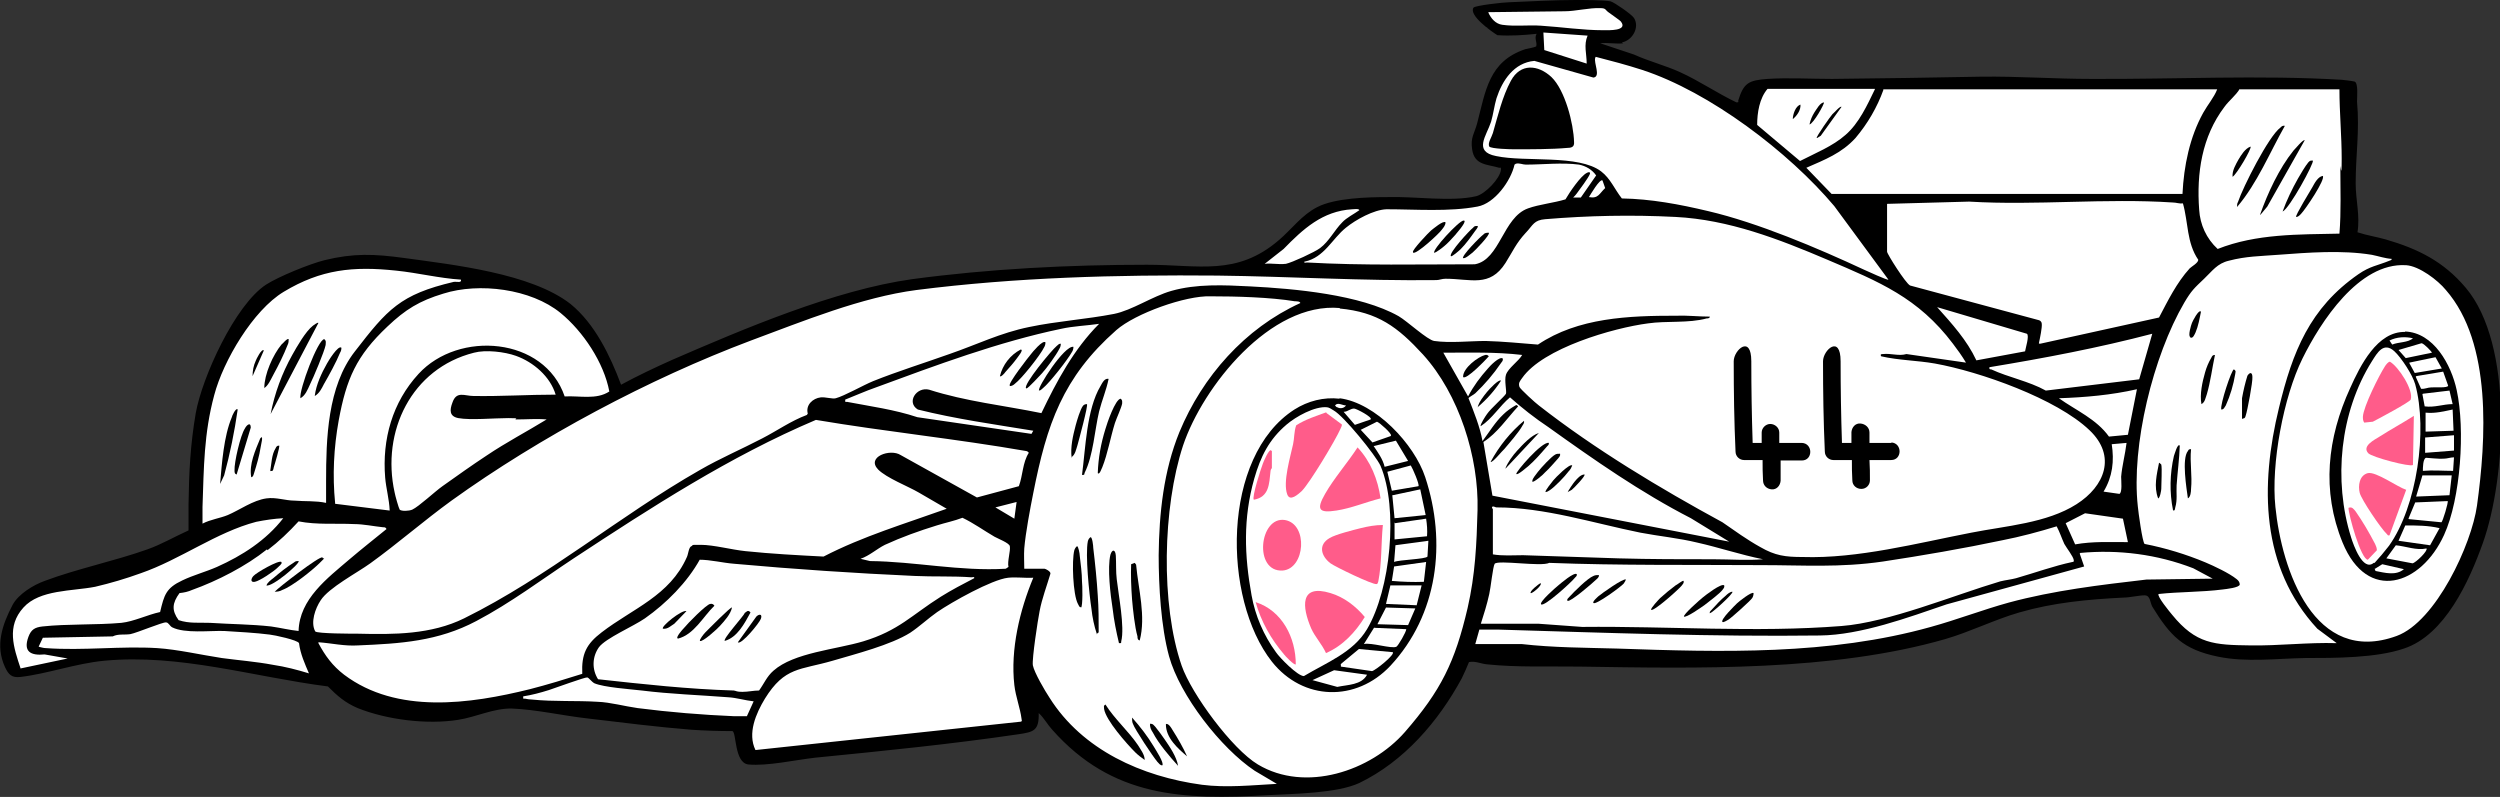 <?xml version="1.0" encoding="UTF-8"?>
<svg id="Layer_2" xmlns="http://www.w3.org/2000/svg" xmlns:xlink="http://www.w3.org/1999/xlink" version="1.1" viewBox="0 0 554.3 176.7">
  <rect x="0" y="0" width="554.3" height="176.7" fill="#333333" stroke="none"/>
  <!-- Generator: Adobe Illustrator 29.6.1, SVG Export Plug-In . SVG Version: 2.1.1 Build 9)  -->
  <defs>
    <style>
      .st0 {
        fill: none;
      }

      .st1 {
        fill: #ff5c8a;
      }

      .st2 {
        fill: #fff;
      }

      .st3 {
        clip-path: url(#clippath);
      }
    </style>
    <clipPath id="clippath">
      <rect class="st0" y="0" width="554.3" height="176.7"/>
    </clipPath>
  </defs>
  <g id="Layer_1-2">
    <g>
      <path class="st2" d="M43.4,117.4l1.8-27.6,6.6-17s6-6.8,6.6-6.8,10.1-6.2,10.1-6.2l9.7-2,33.9,4.4,7.9,2.7,6.2,4,5.5,6.4,4.6,11.5,2.7-.6,18-8.2,20.5-8.5,13.7-4.3,8.7-1.8,13.7-1.5,12.8-1.3,19.2-.7h21.5l9.3-.7,3.5-1.9,4.2-3.7,5.6-5.4,3.5-1.9,6.3-1h8.5c0,0,14.8,0,14.8,0l3.6-.8,5.4-2.5,2.3-5.7-6-1.9-.5-4.9,3.2-8.1,1.3-4.4,3.8-3.3,5.2-2.1-.4-5.1-11-.4-1.2-3.3,2.1-1.3h17.2l7.8-.5,5.5,4.3-1.5,3.1-5.6-.2-.5,3.3,12.5,3.5,14,6.7,7.3,3.8.6-6,3.8-1,127.6.5,1.2,6.7s-.8,26.1-.6,26.6,5.4,2,5.4,2l9.7,2.5,6.9,4.2,6.2,9.3,3.5,10.7.7,15.6-1.2,16.2s-6,15.9-6.1,16.2-8.6,10.7-8.6,10.7l-8,3.1s-9.9.6-10.7,1-28.2-.1-28.2-.1l-8-4.3-6.2-9.4-19.6,2.6-16.2,4.4-26.3,6.9-46.1,2-42.6-1.4s-3.5,6.1-3.5,6.4-9.1,13.6-9.1,13.6l-8.2,5.7-14.2,4.7-21.2,1-19.8-4.5-11.9-8.1-7.9-10.1-1.4,1,.4,7.5-26.4,3.1-35.7,3.5-2.8-7.8s-32.9-2.6-33.6-2.5-18-1.9-17.7-1.9-17.4,2-17.4,2l-12.9-2.5-8.8-5.2-13.4-1.6-26.7-4.1-13.5.8-10.5,2.8-5.4.7-1.4-6.2,1.3-6.4,3-4.3,9.3-3.7,10.9-1.8,17.2-9.1h0l.2-.2Z"/>
      <g class="st3">
        <g id="Group_9161">
          <path id="Path_7273" d="M359.6,9.4c2.3-.4,4-3.3,2.7-5.4-.5-.8-4.4-3.5-5.2-3.7C355.7,0,351,0,349.4,0,344.7,0,339.3.3,334.6.5c-1.1,0-7.5.7-7.9,1.2-1.1,1.7,4,5.3,5.3,6.1,2.9.2,5.8,0,8.7-.3-.6,1,.2,1.9-.1,2.8-.7.3-1.6.4-2.4.6-8.1,2.7-8.8,9.2-10.7,16.5-.6,2.2-1.5,3.1-1.1,5.7.5,3.6,3.4,3.3,6,4.1.3,0,.4-.2.4.4-.2,2-3.5,5.4-5.5,5.9-5.5,1.3-13.8,0-19.6.2-4.5,0-11.7.2-15.6,2.2-3.4,1.7-5.7,4.9-8.5,7.3-9.4,8.1-17.8,5.5-29.3,5.5-17.2,0-35,.9-52.1,3.2-17.1,2.4-37.3,11-53.2,17.9-3.8,1.7-7.6,3.5-11.3,5.5-2.4-6.4-5.8-13.5-11.2-17.9-8.7-6.8-26-8.7-36.9-10.2-6.6-.9-11.2-1.1-17.7.5-3.2.8-10.1,3.6-12.9,5.4-6.9,4.5-14.2,20.6-15.6,28.5-1.2,7-1.5,13.1-1.6,20.2,0,1.9,0,3.9,0,5.8-3.1,1.4-6,3.1-9.1,4.2-7.3,2.6-15.6,4.3-22.8,7-2.5.9-5.8,2.9-7.1,5.3-2.3,4.4-3.9,9-1.7,13.8.8,1.7,1.5,2.4,3.4,2.2,6-.7,12.3-3,18.6-3.6,16.7-1.6,33.2,3.6,49.6,5.7,2.1,2.1,3.8,3.6,6.6,4.8,6.5,2.6,15.4,3.7,22.3,2.6,3.9-.6,7.9-2.6,11.9-2.5,5.3.2,11.4,1.6,16.8,2.2,7.5.9,15.5,1.9,23,2.5,3,.2,6.1.3,9.1.3.9.3.4,7,3.5,7.4,4.2.4,10.4-1,14.8-1.5,15.1-1.5,30.2-3,45.1-5.2,3.4-.5,4.6-.8,4.5-4.7,1.2,1.1,1.9,2.5,3,3.7,13.3,15,28.9,15.6,47.9,14.5,5.6-.3,15.3-.4,20.2-2.7,9.9-4.8,17.5-13.6,22.7-23.2.6-1.2,1.1-2.4,1.6-3.6,1.4-.3,2.7.4,4,.5,6.7.7,13.7.4,20.5.5,25.9.4,56.1,1.1,81.1-6.1,5.5-1.6,10.9-4.3,16.4-5.9,7.6-2.2,15.2-2.9,23.1-3.3,1.4,0,3.4-.5,4.7-.5s1.2,1.6,1.7,2.5c4,6.5,6.8,9.5,14.6,11.1,6.3,1.3,12.9.4,19.4.3,6.5,0,15.7,0,21.8-2.1,9.1-3,14.5-15,17.5-23.4,5.2-14.6,6.8-44.1-3.8-56.6-4.9-5.8-10.5-8.6-17.7-10.7-2.1-.6-4.2-.9-6.3-1.6.6-3.6-.4-7.2-.4-10.8,0-6.5.9-11.5.3-18.2,0-1,.3-4-.5-4.4-.9-.2-1.9-.3-2.8-.4-18.2-1.1-37.3-.1-55.6-.2-8.2,0-16.2-.6-24.4-.5-11,.2-22.1.4-33.1.5-4.7,0-9.7-.3-14.3,0-4.2.3-5.3.9-6.5,4.8,0,.3.2.4-.4.4-4.2-2-8.3-4.8-12.5-6.7-3.3-1.5-6.9-2.4-10.2-3.9l-7.5-2.5c1.5-.2,3.6.2,5.1,0M330,2.7l16.9-.2c2.4,0,5.5-.8,7.9-.7,1.3,0,1.1.4,1.8.9.5.4,2.6,1.8,2.8,2.1,1.6,2.1-2.8,1.9-3.9,1.9-4.6,0-9.2-.7-13.8-1-2.8-.2-5.8.2-8.6-.2-1.5-.2-2.5-1.4-3.1-2.7M342.1,7.2l9.9.7c-.9,2.1-.2,4-.2,6.2l-9.4-3-.2-3.9h0ZM353.8,12.6c3.5.9,6.9,1.8,10.3,2.9,15,4.9,32.5,18.2,42.6,30.2l12,16.3c-.2.2-4.7-1.9-5.4-2.2-10.3-4.8-23.5-10.4-34.6-13-6.3-1.5-12.7-2.7-19.1-2.8-1.6-2-2.5-4.4-4.6-6-5-3.8-16.7-2-23.3-3.4-5.1-1-2.1-4.5-1.1-7.6.5-1.7.7-3.5,1.2-5.2,1.3-4,3.9-7.9,8.4-8.3l13.1,3.7c1.7-.2,0-3.3.4-4.4M496.6,19.8h22.1c0,5.1.5,10.3.5,15.4s-.3,1.1-.3,1.7c0,5,.2,10-.2,14.9-9.1.2-18.4,0-27,3.4-2.5-2.3-3.9-5.4-4.1-8.7-.6-8.1.6-16.2,5.6-22.8,1-1.4,2.5-2.5,3.4-4M417.5,19.8h74.1c-.7,1.8-2.1,3.4-3.1,5.2-3,5.4-4.3,11.8-4.6,18h-77.8l-5.6-5.8c4.1-1.8,7.8-3.2,10.9-6.6,2.7-3.2,4.8-6.8,6.2-10.7M415.7,19.8c-1.7,3.5-3.5,7.5-6.5,10.1-2.8,2.5-6.8,4.1-10.1,5.8l-9.5-8c0-2.7.5-5.9,2.3-8h23.8ZM289.3,58c4.3-.9,6.1-5.1,9.1-7.5,2.2-1.8,6.2-4,9-4.1,6.4,0,13.9.6,20.2-.6,3.8-.7,7.4-5.7,8.2-9.3l.3-.2c.8-.2,1.5.2,2.2.2,3.7,0,8.1-.5,11.8,0,1.5.3,2.9,1.1,3.8,2.4l-3.4,4.9h-1.7c.3-.3.6-.6.8-.9.6-.8,2.6-3.5,2.9-4.3.2-.5-.3-.5-.6-.3-1.4.6-4,4.5-4.8,5.9-2.6.8-5.8,1.1-8.3,2-5.6,2-6.2,11.4-11.8,12.4-12.4,0-24.8.3-37.2-.4-.3,0-.7.2-.6-.2M352.3,43.7c.3-.5,2.4-4.1,3-3.7l.6,1.7c-1.3,1.2-1.5,2.4-3.6,2M418.4,45.2l18.2-.5c15,.9,30.1-.8,45.2.2.7,0,1.4.3,2.2.2,1.2,4.2.8,8.7,3.4,12.5,0,.7-1.5,1.5-1.9,1.9-2.9,3.2-4.8,7.1-6.8,10.9l-26.3,5.8c-.5,0-.3,0-.3-.3.2-.9.7-3.3.6-4.1,0-.4-.3-.7-.6-.8l-28.6-7.7c-1-.5-5.1-7-5.1-7.5v-10.7h0ZM285,58.5c-1.4.2-3.2-.2-4.6,0l4.2-3.3c4.3-4.4,8.6-8.4,15.2-8.8.3,0,1.5-.2,1.6.2-1.1.8-2.9,1.7-3.8,2.7-1.7,1.7-2.9,4.2-4.9,5.7-1.2.9-6.2,3.2-7.6,3.5M338.4,51.5c1.5-1.6,1.7-2.7,4.2-2.9,9.6-.8,19.2-1,28.9-.5,11.8.6,22.9,4.9,33.7,9.5,11.5,4.9,20.1,8.4,27.8,18.6,1,1.3,2,2.7,2.9,4.2l-13.2-1.9c-1.7.5-3.4-.2-5.2,0-.3,0-.7,0-.4.5,3.9.9,7.9.9,11.9,1.6,10,1.8,27,7.8,34.3,14.8,6,5.7,3.4,12.4-2.9,16.4-6.6,4.2-15.7,4.8-23.3,6.3-11.9,2.3-25.2,5.8-37.4,5.4-3.9,0-6.1-.3-9.4-2.2-2.9-1.6-5.8-3.7-8.4-5.5-13.8-7.5-28.3-16.2-40.7-25.9-.7-.5-4.1-3.6-4.3-4.1-.3-.9.1-1.3.6-2,4.6-6.6,20.2-11.1,27.9-12.1,4.1-.6,9,0,13-1.1.2,0,.7,0,.7-.4-2.5,0-5-.3-7.5-.2-10.4,0-21.7.4-30.6,6.4-3.8-.3-7.8-.7-11.6-.8-3.5,0-7.9.5-11.4,0-1.5-.2-6-4.4-7.9-5.5-8.5-4.8-23.1-6.1-32.9-6.6-5.8-.3-11.9-.6-17.5,1-4.2,1.2-8.7,4.3-12.7,5.1-6.2,1.2-12.6,1.6-18.8,2.9-6.4,1.3-11.6,3.9-17.7,6-5.6,2-11.4,3.8-16.9,6-2.2.9-6.4,3.3-8.3,3.8-.7.2-2.3-.3-3.3-.2-1.8.2-3.4,1.7-2.9,3.6l-.2.3c-3.5,1.3-6.6,3.5-9.9,5.2-4.6,2.4-9.3,4.4-13.8,7-17.9,10.2-33.7,23.7-52.3,32.9-7.3,3.6-15.6,3.6-23.5,3.4-1.3,0-9,0-9.5-.5-1.1-2,0-5.1,1.2-6.9,1.8-2.8,8.1-6.1,11-8.2,6.1-4.4,11.8-9.4,18-13.9,19.6-14.1,43.8-27,66.4-35.5,11.6-4.3,24.5-9.6,36.7-11.2,22-2.8,44.4-3.4,66.7-3.2,16.1.2,32.4,1.2,48.6,1,.6,0,1.2-.3,2-.3,5.6,0,9.8,2,13.3-3.5,1.7-2.7,2.3-4.3,4.5-6.7M488.7,61.8c1.8-1.7,2.9-3.4,5.5-4,3.8-1,7-1,10.8-1.3,6.8-.5,14.2-1.1,20.9,0,1.5.3,2.9.8,4.4.9,0,.3-.3.3-.5.4-2.7,1.1-4.3,1.2-6.9,3-10.8,7.5-14.6,17.2-17.6,29.6-4.2,17.2-4.1,35.4,8.5,49l4.3,3.2c-6.4-.2-12.8.6-19.1.5-8.1-.1-12.1-.3-17.4-6.8-.5-.6-3.4-4.1-3-4.6,4.6-.5,9.5-.4,14.2-1,.8-.1,3.7-.4,3.8-1.1,0-.5-.3-.9-.7-1.2-1.6-1.3-5-2.9-6.9-3.7-4.3-1.8-8.9-3.2-13.5-4.1-.5-.4-1.4-7.2-1.5-8.3-1.5-13.5,3.4-33.4,10.3-45.2,1.6-2.7,2.2-3.2,4.4-5.3M533.5,58.8c2.9.2,7,3.3,8.8,5.5,10.3,11.8,8.9,33.3,6.9,47.8-1.2,8.6-9.1,25.7-17.8,28.9-18.3,6.7-25.5-14.7-26.9-28.6-1-9.5,1.8-24.4,6-32.9,4-8.1,12.5-21.3,22.9-20.7M44.9,116.2v-3.8c.3-8.7.3-16.3,2.6-24.8,2-7.6,8.6-18.8,15.4-22.9,8.3-5,15.4-5.7,24.9-4.7,4.9.5,9.6,1.7,14.4,2,.2.8-.9.4-1.6.5-11.9,2.8-14.7,6.1-21.9,15.4-6.1,7.8-6.4,19.4-6.4,28.8v4.8c-2.3-.5-4.7-.3-7-.5-2,0-4.1-.8-6.2-.5-3,.4-6,2.6-8.6,3.7-1.7.7-3.9,1-5.6,1.9M74.3,111.5c-.6-6.1-.3-12.2.8-18.3,1.7-9.2,3.9-14.3,10.8-20.8,4-3.8,7.1-5.7,12.4-7.3,7.9-2.5,19.4-1.1,26,4.3,5,4.1,9.6,11,10.8,17.4-2.9,1.9-6.6.9-9.9,1.1-4.5-13.2-23.5-14.7-32.4-5-5.8,6.3-8.1,14.5-7.4,23,.2,2.4.9,4.8,1,7.3l-12.1-1.5h0v-.2ZM227.1,126.1c0-1.5-.1-3,0-4.5.3-3.5,1.3-8.8,2-12.3,3-15.2,6.5-25.6,18.4-36.1,4.2-3.7,15.4-7.7,20.9-7.5,5.6,0,13.2.2,18.7,1.1.3,0,1.2,0,1.2.4-12.3,5.6-21.7,16.3-26.8,28.6-3.5,8.6-4.5,18-4.6,27.3,0,6.8.5,15.8,2.3,22.4,2.4,8.7,11.5,20.4,19,25.4l4.9,2.9c-5.5.3-11.2.9-16.6.2-13.3-1.8-26.5-7.7-33.8-19.3-1-1.5-3.4-5.6-3.7-7.2-.2-1.5,1.1-10,1.5-12,.5-2.7,1.6-5.6,2.4-8.3.1-.5-1.1-1.1-1.3-1.1h-4.6.1ZM429.5,68.1l19.9,5.9c.6.4-.3,3.2-.4,3.9l-10.8,2c-2.1-4.5-5.4-8.1-8.7-11.8M297,68.4c8.5.8,12.9,4.1,18.5,10.2,8,8.8,12.4,22.8,12.1,34.5-.2,7.5-.5,14.3-2.2,21.7-2.8,12-5.9,18.3-13.9,27.5-7.6,8.7-22.1,13.5-32.6,7.2-5.7-3.4-14.7-15.6-16.9-21.9-4.7-13.6-4.2-35.1.3-48.8,4.4-13.1,19.4-31.9,34.8-30.5M187.4,88.6c2.3-.9,4.5-1.9,6.8-2.7,13.3-4.9,27.2-10.1,41.1-13,2.7-.6,5.7-.7,8.4-1.1-5.6,5.6-9.4,12.7-12.8,19.8-8.3-1.7-16.8-2.6-24.9-5.2-2.8-.7-5.1,2.8-2.5,4.4,8.4,2.1,17,3.3,25.6,4.7l-.4.7-25.3-3.7c-5.1-1.7-10.4-2.4-15.6-3.4-.4,0-.4.2-.4-.5M441.2,81.4c12.1-2,24.2-4.3,36-7.4l-2.9,10.1-20.7,2.5c-3.8-2.1-8.2-2.9-12.1-4.7-.3,0-.5,0-.4-.5M88.6,112.9c-.2-.2-1-3.1-1.1-3.7-3-13.5,3.7-27.5,17.6-31,2.6-.7,6.8-.2,9.3.7,3.9,1.4,7.6,4.6,8.8,8.6-6.1,0-12.1.4-18.2.3-2,0-3.8-1.2-4.7,1.5-.6,1.6-.7,3,1.3,3.4,2.7.5,8,0,11.1,0s1.1.2,1.7.3c2.3,0,4.6-.2,6.8,0-4.4,2.7-9,5.1-13.3,8-3.2,2.1-6.7,4.6-9.8,6.8-1.7,1.2-5.2,4.5-6.7,5.2-.7.3-2.3.4-2.8,0M319.7,78.2c5.9,0,11.9-.2,17.8.5-.8,1.4-3.1,2.9-3.6,4.4-.4,1.2.2,3.7,0,4.2-.3.6-3.4,3.3-4.2,4.5-.3.4-1.6,2.4-1.4,2.7,2.6-1.7,4.2-4.5,6.5-6.4,2.7,2.4,5.5,4.6,8.5,6.6,10.2,7.3,20.5,14.5,31.6,20.2l8.5,5.2-52.5-10.2-2-11.9c3.1-2,5.2-5.2,7.7-7.9-.4-.4-.3-.3-.6-.2-1,.6-1.9,1.2-2.7,2-1.8,1.7-3.1,3.9-4.6,5.9-.6-3.3-1.9-6.4-3.1-9.5,0-.2,1.2-.8,1.5-1.1,2.1-2,4-4.2,5.7-6.7.2-.3.5-.5.4-1-.7-.6-2.9,1.7-3.3,2.2-1.7,1.9-3.2,3.9-4.4,6.2l-5.6-9.9h0l-.2.2ZM456.5,88.3c5.8-.2,11.6-.7,17.3-2l-2,10.1-4.2.4c-2.8-3.9-7.3-5.8-11.1-8.5M70.6,142.4c2.9.2,5.8.9,8.8.7,9.4-.4,17.7-.9,26.2-5.4,7.6-4,14.5-9.2,21.6-13.9,17.2-11.3,34.6-22.6,53.7-30.7,15.4,2.6,31.1,4.2,46.6,6.9.2,0,.5.2.6.4-1.4,2.2-1.3,5-2.2,7.4l-9.3,2.5-16.9-9.4c-2.3-1.5-7.7.4-5,3.2,1.9,1.9,6.6,3.7,9,5.1l6.2,3.6c-9.2,3.3-18.6,6.1-27.3,10.6-5.8-.3-11.5-.6-17.3-1.2-3-.3-7.1-1.4-9.9-1.4s-1.4,0-2.1.3c-.6.2-.7,1.8-1,2.4-3.8,8.6-12,11.4-18.9,16.7-3.4,2.6-4.5,4.8-4.3,9.2-3.8,1.2-7.7,2.4-11.6,3.4-13.3,3.3-29.5,5.6-41.2-3.2-2.6-2-4.2-4.2-5.7-7M468.1,98.5l3.4-.3c-.3,2.5-1,5.1-1.2,7.5,0,.8.3,3.6-.4,3.8l-3.5-.5c2-3.3,2.4-6.8,1.8-10.6M220.7,112.5l4.7-1.2-.5,3.7-4.2-2.5h0ZM331,122.9v-10s-.5-.6.1-.6c.2,0,.5.2.7.2,10.7,0,21.5,3.5,31.9,5.6,4.2.8,8.5,1.2,12.6,2.2,4.9,1.1,9.6,2.7,14.6,3.7-3.6.3-7.3,0-11,0-7,0-13.9,0-21-.2s-14.2-.5-21.2-.7c-2.3,0-4.5.2-6.8-.2M458,116l4.3-2.2,8.4,1.2,1.1,5.2c-3.9,0-7.8-.2-11.7.5l-2.1-4.7h0ZM190.8,123.9c2-.7,3.6-2.2,5.4-3.1,3.7-1.7,7.6-3.1,11.5-4.3,1.9-.6,3.9-1,5.7-1.7,2.5,1.2,4.7,2.8,7.1,4.2.7.4,3.3,1.4,3.4,2.1.2,1-.6,3.4-.3,4.6l-.6.4c-10.2.6-20.1-1.6-30.1-1.7l-2.1-.5h0ZM4.6,148.3c-1.6-4.8-3.2-9.4.6-13.6,3.6-4,10.8-3.6,15.9-4.6,3.4-.8,6.8-1.8,10.1-3,8.7-3,16.8-9.1,25.6-11.4,2-.4,4-.7,6-.8-3.8,4.9-9.1,8.3-14.7,10.8-2.5,1.1-5.2,1.8-7.7,3-3.6,1.7-4,3.2-4.9,7-2.8.6-5.8,2.1-8.6,2.4-5.6.5-11.9.2-17.5.8-1.7.2-2.5.7-3.1,2.3-1.2,3.3.5,4.2,3.6,3.9l5.1.9-10.4,2.2h0ZM59.3,122c2.5-1.9,4.8-4.1,6.9-6.4,4.1.8,8.2.4,12.3.6,2.1,0,4.4.5,6.4.7.4,0,.6,0,.8.4-2.7,2.2-5.5,4.4-8.2,6.7-4.9,4.2-11.1,8.8-11.3,15.9-2-.2-4-.7-6.1-1-4.5-.5-9-.5-13.5-.8-2.4-.1-4.6.2-7-.6-1.6-2.2-1.4-3.8.2-6,1-.1,1.9-.3,2.8-.7,5.6-2,12-5.3,16.6-9M328.3,138.4c.7-2.2,1.4-4.4,1.9-6.7.3-1.2.8-6.1,1.2-6.7.8-.9,10.3.7,12.1-.2,15.6.6,31.3.4,46.9.5,9.5,0,17.5.6,27.1-.8,8.6-1.3,17.9-2.9,26.4-4.7,4.1-.8,8.2-1.9,12.1-3.1.7,1.3,1.1,2.6,1.7,3.9.5.9,2,2.8,2.1,3.6,0,.3,0,.4-.3.4-4.2.9-8.3,2.4-12.5,3.6-1.1.3-2.3.4-3.5.7-10.4,3.1-24.8,9.1-35.2,9.9-19.1,1.5-38.4,0-57.5.2l-9.6-.7h-13,0ZM461.2,122.6c8.5-.8,17.1.3,25.1,3.4l4.3,2.3-14.7.2c-10.3,1.2-20.5,2.4-30.5,5.1-5.8,1.6-11.5,3.8-17.3,5.4-22.5,6.3-46.4,5.6-69.5,4.8-7.1-.2-14.2-.2-21.2-1h-10.3l.9-3.2h4.4c23.7.7,47.4,1.6,71.1,1.3,9.1-.1,19.6-4,28.1-6.9l30.5-8.4-1-2.9h.1ZM155,124.1c2.6,0,5.2.7,7.8.9,13.3,1.2,26.7,2.1,40,2.7,4.2.2,8.4,0,12.6.3.3,0,.7-.2.6.2-2.5,1.3-5,2.6-7.4,4.1-6.5,4.1-9.3,7.5-17.2,9.9-6,1.8-15.4,2.5-19.9,6.5-1.5,1.3-2.1,2.9-3.2,4.4-1.2,0-2.4.3-3.7.3s-1.3-.2-1.9-.3c-10.1-.3-20.1-1.4-30.1-2.5-1.4-2.2-1.3-5,.2-7.1,1.5-2,7.6-4.6,10.2-6.4,4.7-3.3,9.4-8,12.2-13.1M223.5,128.1c1.8-.2,3.8.1,5.6,0-3,7.2-5.1,15.9-4.2,23.8.3,2.6,1.3,5.1,1.6,7.5,0,.3.2.4-.1.6l-58.9,6.3c-1.8-3.7.1-8.1,2.1-11.4,4.4-7.1,7.8-6.3,15-8.4,5.1-1.5,12.9-3.5,17.2-6.2,2.1-1.4,4-3.2,6-4.6,3.2-2.2,12.1-7.2,15.7-7.6M8.6,143.3l.9-1.9,15.5-.3c1.2-.6,2.6-.3,3.9-.5,1.5-.3,7.2-2.7,7.9-2.6.6,0,.8.8,1.4,1.1,2.8,1.4,8.3.7,11.5.8,3.2.2,7,.4,10.1.8,1,.1,6.2,1.2,6.5,1.9.3,2.4,1.3,4.6,2.2,6.7-2.6-.8-5.3-1.5-8-1.9-3.7-.7-7.6-1-11.3-1.5-4.6-.7-9.8-1.9-14.3-2.2-8.1-.5-16.5.6-24.7,0-.6,0-1.1-.2-1.6-.3M116,154.4c1.9-.3,3.8-.8,5.7-1.4,1.2-.4,8.1-2.9,8.5-2.8.3,0,1,1,1.6,1.3,2.1.9,7.9,1.3,10.5,1.6,6.4.8,12.8,1,19.2,1.5,1.8.1,3.7.7,5.6.9l-1.5,3.3h-2.8c-7.1-.3-14.4-.9-21.4-1.8-2.9-.4-6.1-1.3-8.9-1.4-4.8-.3-9.6,0-14.6-.5-.5,0-1-.1-1.5-.2-.4,0-.4.2-.4-.5"/>
          <path id="Path_7274" d="M297,88.4c-3.5-.4-7,.5-10,2.4-16.2,10.4-16,41.9-5,55.9,6.9,8.7,18.7,9,26.3.9,10.5-11.3,12.5-27.3,7.7-41.8-2.4-7.3-11-16.5-19-17.5M298.5,89.8c-.4.7-1.3.9-2,.5-.2,0-.3-.2-.5-.4.6-.8,1.6,0,2.5,0M294.1,90.3c.6,0,1.1.4,1.6.7,2.2,1.2,9.3,9.9,10.4,12.3,4,9.5,2.2,27.4-3,36.2-3.1,5.2-9,7.4-14,10.4-1.4,0-5.4-4.1-6.2-5.3-2.7-3.7-4.6-8.1-5.4-12.6-1.6-8.8-1.9-17.1.6-25.9,1.4-4.9,3.3-8.7,7.2-12,2-1.7,6.2-4.1,9-3.8M298,91.3c.8,0,1.5-.8,2.3-.7.4,0,4.1,1.9,3.6,2.4l-3.5,1.2-2.5-2.9h.1ZM308.3,96.7l-4,1.4-2.6-2.8,3.6-1.8c.6.2,3.4,2.7,3.1,3.1M304.6,98.9l4.9-1.2,2.7,4.5-5.2,1.3c-.4-1.7-1.5-3.2-2.5-4.7M307.6,104.6l5.2-1.4c.4.6,2,4.3,1.7,4.6l-5.9,1-1-4.2h0ZM308.8,109.8l6.1-1.3,1.2,5.7-6.9.7-.5-5.1h0ZM309.3,116l6.9-1c.2,1.3.3,2.6.2,3.9l-7.2.7v-3.7h.1ZM309.3,120.9l7.4-1-.2,3.5c-.4.6-6.3.7-7.4,1.2l.3-3.7h0ZM309.1,125.6l7.1-1-.5,4.4c-2.4.1-4.8,0-7.1-.2,0,0,.5-3.2.5-3.2ZM308.3,129.8h6.9l-1.1,4.4-6.8-.3,1-4.2h0ZM305.4,138.4l1.9-3.7,6.5.2-1.6,3.7-6.8-.2ZM304.7,139.2l7.1.3c0,.6-1.8,3.7-2.2,3.9-1.1.5-5.6-1-7.2-.6l2.3-3.7h0ZM297.2,147.3l4.1-3.4,7.5.7c.6.5-3.9,4.1-4.6,4.2l-6.9-1v-.5h-.1ZM291,150.8l4.8-2.2,7.3,1c-1.2,2.3-4.3,2.2-6.6,2.7l-5.5-1.5h0Z"/>
          <path id="Path_7275" d="M239.9,105.3c.7,0,.4,0,.6-.5,1.9-3.8,2.2-9.4,3.2-13.6.6-2.4,1.6-4.7,2.1-7.2-.9-.2-1.4.9-1.8,1.6-3.1,5.2-3.3,13.8-4.1,19.7"/>
          <path id="Path_7276" d="M248.1,142.6c.7,0,.4,0,.5-.4.8-3.2-.6-10.2-1-13.8-.2-1.6-.1-3.5-.2-5.2-.1-1.4-.8-1.5-1.2-.2-.7,2.9,0,8.9.5,12,.3,2.6.8,5.1,1.4,7.6"/>
          <path id="Path_7277" d="M243.1,140.6l.5-.4c0-2.7,0-5.4-.2-8.1-.2-3.4-.6-7.3-1-10.6,0-.4-.2-2.4-.6-2.4-.3.2-.5.5-.6.9-.6,2.9.3,11.7.8,15,.2,1.9.6,3.8,1.2,5.6"/>
          <path id="Path_7278" d="M250.8,124.9c-.1,2.7,0,5.3.2,8,.2,2.3.6,6.1,1.2,8.2,0,.3,0,.8.5.9,1.4-5.4-.3-11.3-.8-16.8l-.3-.4-.8.3h0v-.2Z"/>
          <path id="Path_7279" d="M243.4,104.9c.4.5.9-1.2,1-1.3,1.2-3,1.8-6.6,2.8-9.8.4-1.2,1.4-3.3,1.6-4.3,0-.5.1-.7-.3-1.1-1.2,0-3.1,5.6-3.4,6.7-1,3.2-1.6,6.5-1.7,9.8"/>
          <path id="Path_7280" d="M253.8,168.5c0-1.2-.9-2.3-1.5-3.3-2.1-3.1-5.2-5.8-7.2-9-.5.3-.3.5-.3,1,.4,2.5,5,7.7,6.9,9.6.6.6,1.4,1.2,2.1,1.7"/>
          <path id="Path_7281" d="M239.7,134.7c.4-.3.3-5,.2-5.8,0-1.7-.3-4-.5-5.7,0-.4-.3-2.1-.6-2.1-.3.2-.5.6-.6.9-.6,2.3-.3,9.9.8,11.9.1.2.4.9.6.7"/>
          <path id="Path_7282" d="M237.5,101.4c.9-.5,1.1-1.8,1.4-2.7.3-1.1,2.4-8.8,2.1-9.1q-.6,0-.9.4c-.6.8-1.3,3.2-1.6,4.3-.6,2.3-1.2,4.8-.9,7.2"/>
          <path id="Path_7283" d="M257.7,169.7c.5-.5-1.5-3.5-1.9-4.2-1.4-2.3-3-4.4-4.8-6.4,0,.5,0,1,.2,1.4.4,1.2,4.4,7.2,5.4,8.4.3.3.6.8,1.1.8"/>
          <path id="Path_7284" d="M255,160.4c-.1.8.2,1.4.6,2,1.3,2.5,3.7,5.3,5.6,7.4-.3-2-1.9-4.3-3-5.9-.6-.9-1.3-1.8-2-2.7-.3-.3-.6-.8-1.1-.7"/>
          <path id="Path_7285" d="M258.5,160.6c0,3,2.6,5.3,4.7,7.1-.9-2-2-3.9-3.2-5.8-.3-.5-.8-1.4-1.4-1.4"/>
          <path id="Path_7286" d="M481.9,113.2c.4,0,.3-.4.4-.7.5-1.7.2-3.2.3-4.9.2-2.9.6-5.8.7-8.8-.5-.6-1.2,2.1-1.3,2.3-.9,3.9-1,8.1-.2,12"/>
          <path id="Path_7287" d="M488.1,89.6c.8-.4.9-1.4,1.2-2.2.8-2.7,1.2-5.9,1.8-8.7-.5,0-.6.2-.8.6-.6,1-1.1,2.2-1.4,3.3-.6,2.1-1.2,4.8-.8,7"/>
          <path id="Path_7288" d="M485.1,110.5c.6-.3.7-1.5.7-2.1.3-2.9-.3-5.9,0-8.8-.4,0-.5,0-.7.4-1.4,1.7-.3,8.3,0,10.5"/>
          <path id="Path_7289" d="M497.2,92.8c.5,0,.6-.2.7-.6.4-1.1,1.6-7.6,1.5-8.6,0-1-.5-1.2-1.1-.3-.5,1.6-.9,3.3-1.2,5v4.6h.1Z"/>
          <path id="Path_7290" d="M492.5,90.8c.6,0,.7-.5,1-.9,1-2.2,1.7-4.6,2.1-7,0-.4.3-.6-.3-1-.5,0-3.1,7.8-2.8,8.9"/>
          <path id="Path_7291" d="M479.2,103s-.4-.4-.5-.4c-.5,2.6-1.2,5.3-.2,7.9.4,0,.7-1.8.7-2.1,0-1.3.2-4.5,0-5.4"/>
          <path id="Path_7292" d="M485.6,74.8c.6.4,1-.7,1.2-1.1.6-1.4.9-3.1,1.2-4.6-.5-.6-1.9,2.2-2,2.5-.2.5-.9,2.8-.4,3.1"/>
          <path id="Path_7293" d="M533.3,73.6c-6.2-.2-10,7.5-12.2,12.4-5.1,11.1-6.4,22.8-1.7,34.3,5.5,13.4,17.4,9.5,22.5-1.7,3.7-8.1,4.7-23.4,2.8-32.1-1.2-5.6-5.1-12.8-11.5-13M529.8,75.5c1.6-.8,3.5-.9,5.2-.5-1.1,1-3.2.8-4.6,1.4l-.6-.9h0ZM539.2,78.2l-5.8,1.2-1.6-1.8,5.1-1.5c.5,0,2.4,2,2.3,2.1M526.3,124.8c-2.4,2-4.5-4-5-5.6-4-12.7-2.5-27.8,4.6-39.1,1.2-1.9,2.6-4.4,5-2.2,1.6,1.5,4,5.2,4.6,7.3,2.8,10.2.4,27.1-5.8,35.8-1,1.3-2.1,2.6-3.2,3.8M534.2,80.4l5.8-1.2,1.4,2.5-6,1-1.2-2.2h0ZM535.7,83.4l6-1,1.1,3.1c0,.6-3.2.3-3.8.4-.7,0-1.4.4-2.2.3l-1.2-2.7h.1ZM537.2,87.3l5.9-.7.7,3c-2.1,0-4,.8-6.2.5l-.5-2.7h0ZM537.9,91.5c2,.2,4-.3,5.9-.7l.2,4.7-6.2.2v-4.2h0ZM537.7,97l6.4-.5v3.4l-6.4.5v-3.4ZM537.2,104.4c0-.6,0-2.7.7-2.9.4,0,3,.3,3.9.2.8,0,1.5-.3,2.3-.3l-.2,3c-2.3,0-4.4-.2-6.7,0M537.1,105.4h6.5l-.5,4.4-7.4.3,1.4-4.7h0ZM534,115l1.5-3.6,7.2-.3c.2.2-1.1,4.6-1.4,4.7l-7.2-.7h0ZM533.3,116.5c2.5,0,5.1,0,7.6.6l-2.1,3.8-7-1,1.5-3.4h0ZM529.1,123.8l2.1-2.9c2.2.2,4.6,1.2,6.8.7.4.5-2.4,3.2-3.1,3.3l-5.8-1.1ZM526.6,126.1l1.6-1,4.8,1.1c-1.8,1.5-4.2.8-6.3.4l-.2-.5h.1Z"/>
          <path id="Path_7294" d="M373.3,136.7c.5.4,4-2.1,4.7-2.6.9-.7,3.3-2.5,3.9-3.3.2-.3.5-.5.4-1-.6-.6-4.2,2.2-4.8,2.7-.4.3-4.5,3.9-4.1,4.2"/>
          <path id="Path_7295" d="M341.7,134c.7.6,6.8-5,7.4-5.8.2-.3.6-.4.5-.9-.6-.5-3.5,2-4.1,2.5-.5.4-4.3,3.7-3.8,4.2"/>
          <path id="Path_7296" d="M381.9,137.9c.2.2,1.1-.4,1.3-.5.7-.4,5-4.3,5.3-4.8.2-.3.3-.7.3-1.1-.4-.4-3.3,1.9-3.7,2.3s-3.7,3.6-3.2,4.1"/>
          <path id="Path_7297" d="M366.1,135.2c.5.5,6.3-4.7,6.8-5.4.2-.3.5-.5.4-1-.2-.2-1.5.9-1.8,1-1.2.9-2.3,1.8-3.4,2.8-.3.3-2.2,2.3-2,2.6"/>
          <path id="Path_7298" d="M347.6,133.2c.5.4,5.6-4,6.2-4.6.3-.3.8-.6.7-1.1-.4,0-.8,0-1.2.2-1.3.5-4.3,3.5-5.3,4.6-.2.3-.6.4-.5.9"/>
          <path id="Path_7299" d="M353.3,133.7c.5.5,6.1-3.6,6.7-4.3.2-.3.4-.6.5-.9-.5-.4-5.4,3.1-6.1,3.7-.2.2-1.4,1.2-1.1,1.5"/>
          <path id="Path_7300" d="M379.2,135.9c.2.2,5.3-4.4,4.9-4.7-.5,0-1.1.5-1.5.9-1.1.9-2,1.9-3,3-.2.3-.6.4-.5.9"/>
          <path id="Path_7301" d="M339.4,131.5c.2.2,2.6-1.7,2.2-2.2-.4.1-2.6,1.9-2.2,2.2"/>
          <path id="Path_7302" d="M344,17.1c-3-2.8-6.9-3.1-9,.8-1.9,3.5-2.9,7.8-4,11.6-.3,1-1.2,2.2-.8,3,.5.5,4.6.6,5.6.6,3.4,0,8.4,0,11.6-.3,1,0,1.7-.2,1.6-1.3-.1-4.1-2-11.5-5-14.4"/>
          <path id="Path_7303" d="M150.3,141.6c3.6-.9,5.6-4.9,8.1-7.3-.2-.3-.5-.5-.9-.4-.8,0-5.2,4.5-5.9,5.4-.3.3-1.7,1.9-1.4,2.2"/>
          <path id="Path_7304" d="M155.2,142.1c.5.4,4-2.8,4.4-3.3,1-1.1,2.4-2.6,2.7-4.1-.2-.3-5.5,5.1-5.9,5.5s-1.4,1.7-1.2,1.9"/>
          <path id="Path_7305" d="M165.2,135.8c-.3.8-5,5.9-4.5,6.3,2.8-.8,4.4-3.9,5.7-6.3-.4-.5-.7-.4-1.1,0"/>
          <path id="Path_7306" d="M163.6,142.4c.7.7,4.8-4.3,5.1-5.2.4-1.1-.4-1.1-1-.5l-4.1,5.7h0Z"/>
          <path id="Path_7307" d="M147.1,139.4c1,.1,1.7-.7,2.4-1.1l2.7-2.8c-1-.4-5.8,3.5-5.2,3.9"/>
          <path id="Path_7308" d="M60,91.8l10.6-20.2c-.2-.2-1,.5-1.2.6-1.6,1.2-3.6,4.7-4.6,6.5-2.3,4.1-3.9,8.5-4.8,13.1"/>
          <path id="Path_7309" d="M48.8,107.3l.9-1.9c1.3-4.8,2.3-9.7,3-14.6-.4-.5-1.3,1.5-1.3,1.7-1.8,4.3-2.2,10.2-2.6,14.8"/>
          <path id="Path_7310" d="M66.6,88.3c1.1-.6,1.6-1.9,2.1-3,.8-1.6,3.2-7.3,3.5-8.8,0-.5.2-.9-.3-1.3-1.4,0-5.6,11.2-5.3,13.1"/>
          <path id="Path_7311" d="M58.5,86.1c1-.6,1.5-1.9,2.1-3,1.2-2.2,2.3-4.4,3.2-6.7.2-.4.2-.8.2-1.2-.3-.3-1.4,1.1-1.6,1.2-1.9,2.3-3.8,6.6-3.8,9.6"/>
          <path id="Path_7312" d="M52.5,105.1l3.1-10.3c0-1.3-.9-.6-1.3.2-1,1.5-2.4,7.6-2.3,9.3,0,.4,0,.8.5.9"/>
          <path id="Path_7313" d="M69.8,87.8c1-.6,1.5-1.6,2-2.6,1.1-1.9,2.8-5,3.6-7,.2-.3.3-.7.3-1.1-.7-.7-3,3.1-3.2,3.5-1.2,2.1-2.4,4.7-2.7,7.1"/>
          <path id="Path_7314" d="M57.7,97.2c-1.1,2.7-2.5,5.7-2,8.6.4,0,.5-.5.6-.8.6-1.9,1.2-3.9,1.5-5.9,0-.2.7-2.8,0-2"/>
          <path id="Path_7315" d="M60,104.4c.6.2.6-.4.7-.8.2-.6,1.4-4.6,1.2-4.8-.5,0-.6.2-.8.6-.9,1.4-.9,3.5-1.2,5.1"/>
          <path id="Path_7316" d="M56,83.4l2.5-5.7c-.5-.5-1.7,2-1.8,2.3-.5,1.1-.7,2.2-.7,3.4"/>
          <path id="Path_7317" d="M496,45.9c4.5-5.3,7.2-12,10.6-18-.5-.1-.7.1-1,.4-2.6,1.9-8.3,13.2-9.4,16.5-.2.3-.2.7-.2,1.1"/>
          <path id="Path_7318" d="M501.2,47.6l1.5-1.8,8.3-14.7c-.3-.3-2.2,2-2.5,2.3-3.2,4-5.7,9.4-7.4,14.2"/>
          <path id="Path_7319" d="M506.1,46.9c1.5-.6,7.1-10.9,6.7-11.3-.6,0-.6,0-1,.4-.6.7-1.8,2.7-2.3,3.6-1.3,2.3-2.5,4.8-3.4,7.3"/>
          <path id="Path_7320" d="M509.1,48.1c.5,0,.8-.4,1.1-.7.9-.9,5.5-7.7,4.8-8.4-1.1.2-1.8,1.6-2.3,2.5-.4.7-3.9,6.4-3.6,6.6"/>
          <path id="Path_7321" d="M495,39.2c.9-.5,4.3-6.3,4-6.7-1.2.4-2.1,1.9-2.7,2.9-.6,1.1-1.4,2.4-1.3,3.8"/>
          <path id="Path_7322" d="M330.5,102.4c.4.3,2.6-2.5,3-2.8,1.1-1.3,3.3-3.8,4.1-5.3.2-.3.4-.6.3-1-3,2.5-5.5,5.6-7.4,9.1"/>
          <path id="Path_7323" d="M336.2,105.1c.3.3,2.2-1.4,2.6-1.7,1.5-1.3,2.8-2.8,4.1-4.3.2-.3.6-.4.5-.9-1.5-.4-7.5,6.6-7.2,6.9"/>
          <path id="Path_7324" d="M339.7,106.8c.3.3,2.5-1.6,2.8-2,1.1-1,2-2.1,3-3.2.2-.3.5-.5.4-1-.4,0-.8,0-1.1.2-.9.5-3.1,2.9-3.8,3.8-.2.3-1.5,1.8-1.2,2.1"/>
          <path id="Path_7325" d="M324.4,83.6c.7.7,5.1-3.9,5.7-4.6q-.3-.4-.8-.3c-1.6.4-4.9,2.9-4.9,4.8"/>
          <path id="Path_7326" d="M333.8,103.9l7.4-7.9c-1.7.5-3.6,2.6-4.8,3.9-1,1.1-2.1,2.6-2.6,3.9"/>
          <path id="Path_7327" d="M342.6,109.1c.4,0,.7-.2,1-.4,1.2-.8,3.3-3,4.2-4.2.4-.4.6-.8.8-1.3-.6-.5-3.8,2.8-4.2,3.3-.2.3-2,2.4-1.7,2.6"/>
          <path id="Path_7328" d="M327.6,90.3c2-1.7,3.8-3.7,5.2-5.9-.5-.4-2.7,2-3.1,2.5-.8,1-1.8,2.2-2.1,3.5"/>
          <path id="Path_7329" d="M347.6,109.1s.7-.4.9-.5c.4-.3,3.2-3.2,2.8-3.4-.8,0-1.6.9-2.1,1.5-.2.2-1.7,2.3-1.6,2.5"/>
          <path id="Path_7330" d="M313.3,56c.6.6,5.9-4.3,6.4-5.1.4-.5.8-1,.8-1.6-.5-.5-2.8,1.5-3.2,1.8s-4.4,4.5-4,4.8"/>
          <path id="Path_7331" d="M318,56c.2.2,2.1-1.3,2.3-1.5,1.1-.9,3.7-3.8,4.3-5,.1-.3.3-.6-.1-.6-1,0-7.1,6.6-6.5,7.2"/>
          <path id="Path_7332" d="M321.7,56.8c.2.2,1.9-1.3,2.1-1.5,1.2-1.2,2.2-2.6,3.2-4,.1-.2.9-1,.6-1.2-.5,0-.7,0-1,.4-.7.5-5.5,5.7-4.9,6.3"/>
          <path id="Path_7333" d="M324.4,57.2c.4.3,1.8-1,2.1-1.2.5-.4,4-4,3.6-4.4-.4,0-.9,0-1.2.4-.5.3-5,4.8-4.5,5.3"/>
          <path id="Path_7334" d="M60.9,131.2c.6,0,1.2-.1,1.7-.4,2.2-.8,6.6-4.3,8.3-6s.7-.6.6-1.2c-.5-.5-9.8,6.7-10.6,7.6"/>
          <path id="Path_7335" d="M62.4,124.6c-.6-.5-5.6,2.4-6.2,3.1-.5.5-.8,1.5.3,1.3s4.2-2.3,5-3.1c.2-.2,1.2-1,.9-1.2"/>
          <path id="Path_7336" d="M59,129.8c1.3.5,7.7-5,7.2-5.4-.4,0-.7,0-1,.3-1.6,1-3.1,2.2-4.5,3.4-.5.4-1.5,1.1-1.6,1.7"/>
          <path id="Path_7337" d="M223.9,85.6c.4,0,.8-.2,1.1-.5,1.5-1.1,5.7-6.4,6.5-8.1.2-.3.3-.7.3-1.1-.6-.6-2.9,2.2-3.2,2.6-.6.7-5.2,6.6-4.7,7"/>
          <path id="Path_7338" d="M230.3,86.6c.5,0,.6-.3.9-.5,1.5-1.2,5.5-6.3,6.5-8.1.2-.3.3-.7.3-1.1-2-.4-8.1,9.2-7.6,9.6"/>
          <path id="Path_7339" d="M227.6,86.1c.2.2,3.2-3.1,3.4-3.3,1.1-1.2,3.2-4.1,3.9-5.5.2-.3.3-.7.3-1.1-.5,0-.6.3-.9.5-1.1.9-7.5,8.6-6.8,9.4"/>
          <path id="Path_7340" d="M221.7,83.4c.2.3,1.1-.7,1.2-.9.9-1,1.8-2,2.6-3.1.1-.2,1.6-1.9.8-1.9-2.3,1.2-4,3.4-4.6,5.9"/>
          <path id="Path_7341" d="M402.9,30.6l.8-.5,4.6-6.4c-.3-.3-1.7,1.4-2,1.6-.4.4-3.7,5.1-3.5,5.3"/>
          <path id="Path_7342" d="M401.2,27.6c.9-.2,3.4-4.7,3.2-4.9-.9.1-1.6,1.5-2.1,2.2-.5.8-.9,1.7-1.1,2.7"/>
          <path id="Path_7343" d="M397.5,26.4c.9-.7,1.8-2,1.7-3.2-1.1.3-1.7,2.2-1.7,3.2"/>
          <path id="Path_7344" class="st1" d="M294.1,91.4c-2.2.8-4.7,1.6-6.7,2.9-.5,1.3-.4,2.9-.7,4.2-.6,2.8-2.3,8.4-1.3,11.1.6,1.7,2.4,0,3.2-.7,1.8-1.8,7.5-11.3,8.6-13.8.1-.2.4-.8.3-1l-3.5-2.6h.1Z"/>
          <path id="Path_7345" class="st1" d="M306.6,116.4c-1.6,0-3.3.3-4.9.7-1.6.4-5.6,1.4-6.9,2.2-2.6,1.5-1.9,4,.2,5.6,1.1.8,9.4,4.8,10.2,4.6.3,0,.3-.4.4-.6.8-4,.6-8.4,1-12.4"/>
          <path id="Path_7346" class="st1" d="M294,144.8c3.7-1.6,6.5-4.6,8.6-8-2-2.4-4.6-4.4-7.6-5.3-6.9-2.1-6.3,3.1-4.3,7.8.9,2,2.4,3.5,3.3,5.5"/>
          <path id="Path_7347" class="st1" d="M306.1,110.5c-.6-4.2-2.2-8.2-5.1-11.3-2.2,3.4-5.2,6.8-7.2,10.3s-1.4,4.3,2.5,3.7c3.3-.5,6.6-1.9,9.8-2.7"/>
          <path id="Path_7348" class="st1" d="M284.9,115.3c-5.7-.9-7,11.6-.5,11.2,5-.4,5.7-10.3.5-11.2"/>
          <path id="Path_7349" class="st1" d="M287.3,147.3c0-5.9-3-11.9-8.9-13.8,1.2,4.3,3.4,8.2,6.3,11.6.2.3,2.3,2.5,2.6,2.2"/>
          <path id="Path_7350" class="st1" d="M281.9,99.9c-.5-.6-1.8,2.6-1.9,2.9-.4,1-2.5,7.5-2,8,3.4-.6,3.4-3.5,3.7-6.3,0-.2.1-.5.3-.7v-3.8h-.1Z"/>
          <path id="Path_7351" class="st1" d="M529.8,118.7l3.7-10.1c-1.9-.6-6.7-4.1-8.5-3.7-1.9.5-2.2,2.8-1.8,4.4.4,1.5,4.7,7.9,6,9.1.2.2.2.4.6.3"/>
          <path id="Path_7352" class="st1" d="M524.2,93.7l1.9-.2c1-.5,8.3-4.4,8.4-4.9.7-2.1-2.7-7.3-4.6-8.4-.4,0-.9.7-1.1,1-1.3,2-4.8,9-4.9,11.2,0,.4,0,.9.3,1.3"/>
          <path id="Path_7353" class="st1" d="M535,103.1l.2-10.9c-2.5,1.6-5.1,3-7.6,4.6-1.1.7-4,2.1-2.5,3.7.9.9,9.3,3.1,9.9,2.6"/>
          <path id="Path_7354" class="st1" d="M520.7,112.5c0,1.7,2.8,11.6,4.3,11.6l2-2.1c0-.5-.2-1-.4-1.4-1.3-2.5-2.7-4.9-4.3-7.2-.5-.6-.8-1.1-1.6-.8"/>
          <path id="Path_7355" d="M399.4,98.2h-4.9v-2.3c0-1.1-1-1.9-2-1.9s-1.9.9-1.9,1.9v2.3h-2c-.2-6-.3-12.1-.3-18.1s-3.9-2.5-3.9,0c0,6.7.1,13.3.4,20,0,1.1.9,1.9,1.9,1.9h4.1c0,1.5,0,3,.1,4.5,0,1.1.8,1.9,1.9,2s1.9-.8,2-1.9h0v-4.5h4.7c2.5,0,2.5-3.8,0-3.9"/>
          <path id="Path_7356" d="M419.4,98.2h-4.9v-2.3c0-1.1-.9-1.9-2-2s-1.9.8-2,1.9h0v2.4h-2.1c-.2-6-.3-12.1-.3-18.1s-3.9-2.5-3.9,0c0,6.7.1,13.3.4,20,0,1.1.9,1.9,1.9,1.9h4.1c0,1.5,0,3,.1,4.5,0,1.1.9,1.9,2,1.9s1.9-.9,1.9-1.9c0-1.5,0-3-.1-4.5h4.8c2.5,0,2.5-3.8,0-3.9"/>
        </g>
      </g>
    </g>
  </g>
</svg>